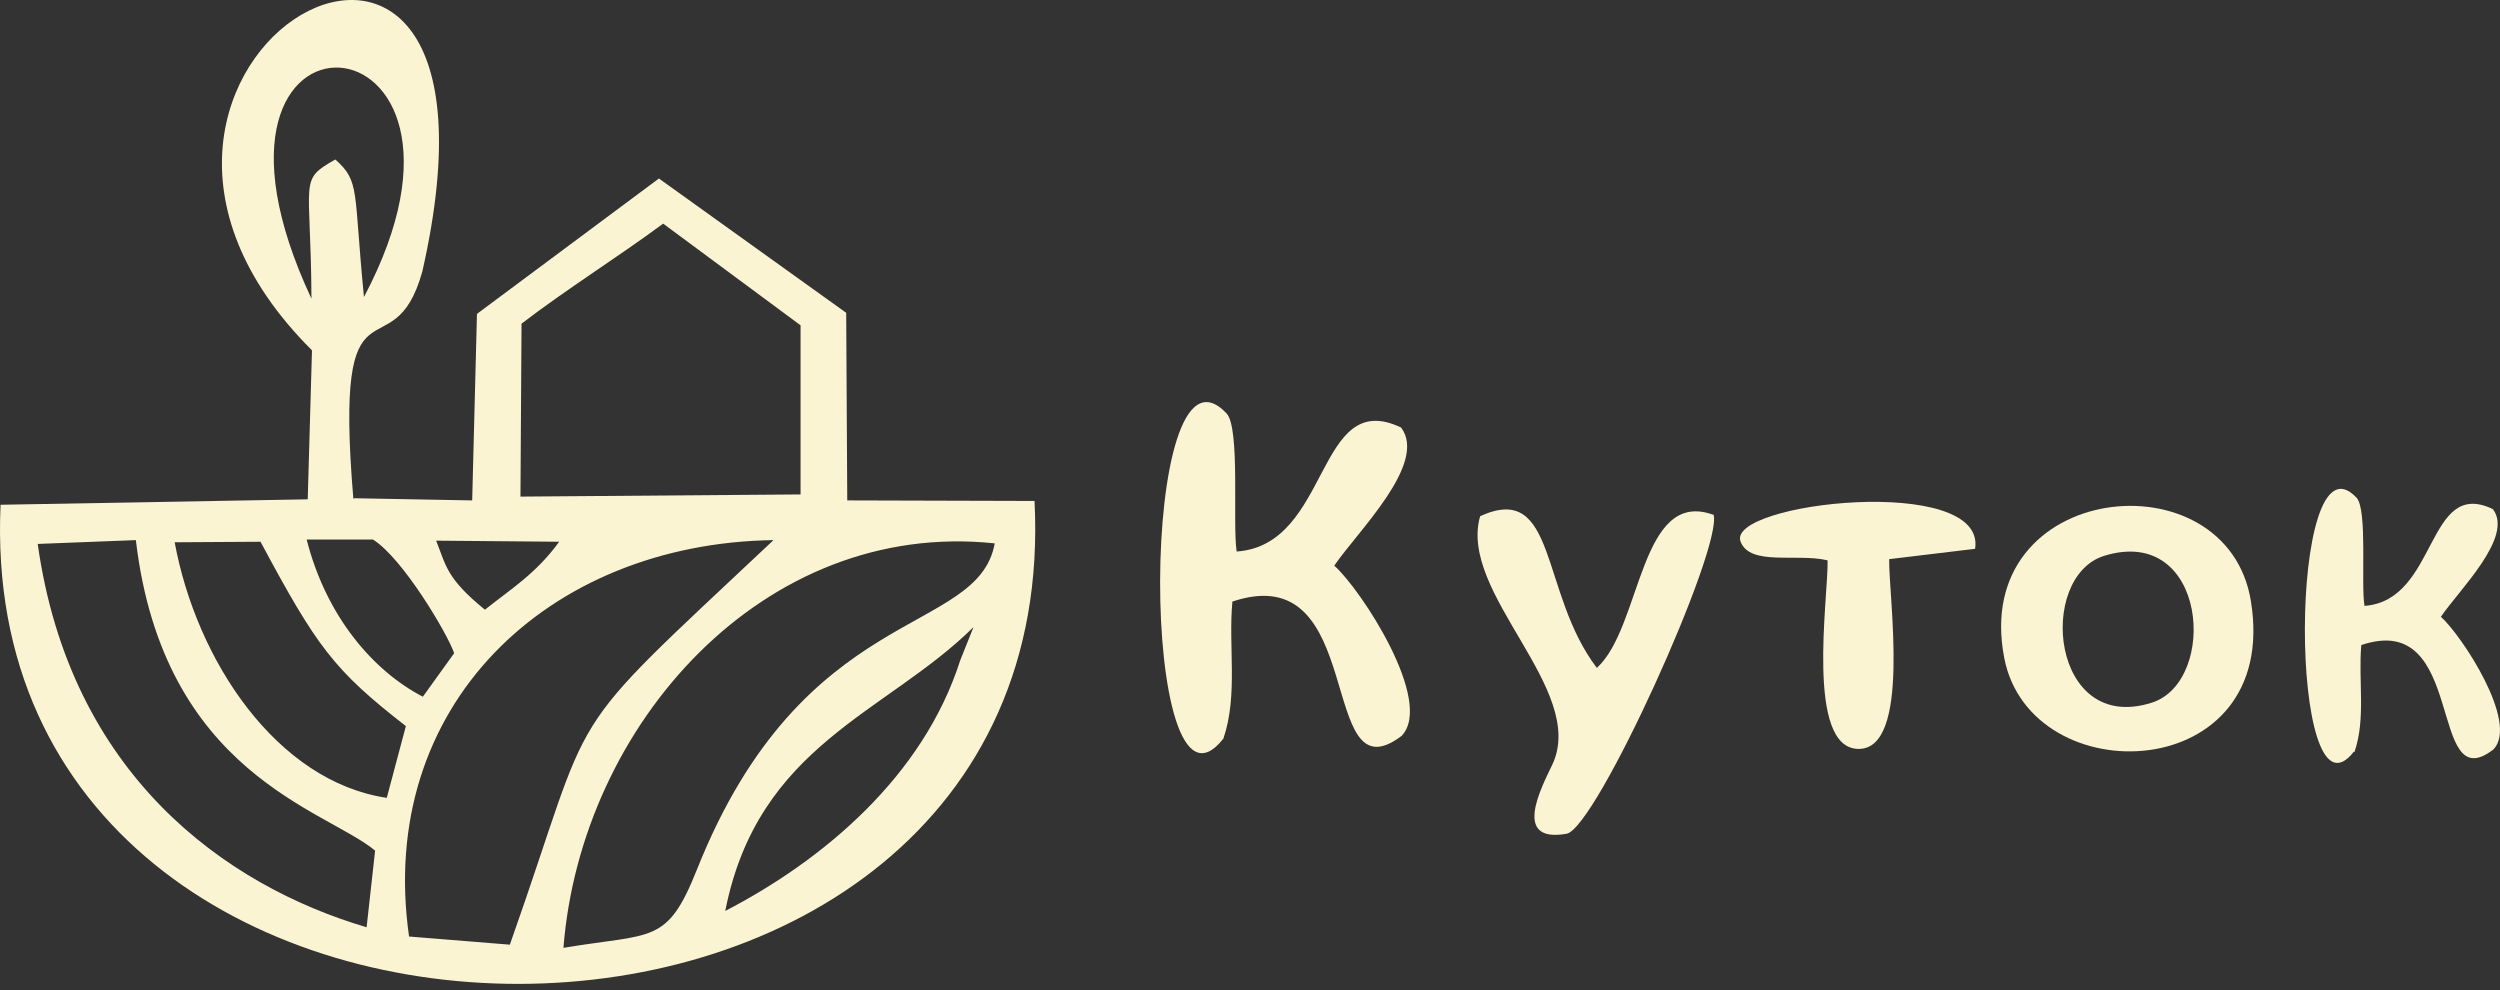 <svg width="260" height="103" viewBox="0 0 260 103" fill="none" xmlns="http://www.w3.org/2000/svg">
<rect x="0" y="0" width="260" height="103" fill="#333333" stroke="none"/>
<path fill-rule="evenodd" clip-rule="evenodd" d="M101.245 65.219L99.866 68.669C96.004 80.771 85.576 89.48 75.425 94.74C78.846 77.435 92.142 74.211 101.245 65.219ZM83.259 51.421V33.833L68.97 23.258C64.39 26.651 58.873 30.101 54.239 33.663L54.128 51.647L83.259 51.421ZM58.597 98.585C60.418 75.342 79.452 53.966 103.452 56.511C101.687 66.237 83.59 62.562 72.501 90.385C69.356 98.302 67.921 97.002 58.542 98.585H58.597ZM43.977 72.458C38.846 69.8 33.935 64.145 31.894 56.115H38.791C41.88 58.037 46.57 65.955 47.232 67.934L43.977 72.458ZM18.156 56.397L27.094 56.341C32.942 67.255 34.708 69.687 42.211 75.512L40.225 82.977C28.804 81.28 20.418 68.726 18.156 56.341V56.397ZM53.025 98.246L42.542 97.398C39.121 73.42 56.942 56.511 80.445 56.171C57.604 77.661 62.239 72.175 53.025 98.246ZM50.432 63.41C46.404 60.13 46.404 58.829 45.356 56.228L58.156 56.341C55.728 59.677 53.19 61.204 50.432 63.41ZM3.977 56.567L14.129 56.171C16.997 80.489 33.825 84.165 39.011 88.462L38.128 96.436C23.397 92.082 7.287 80.545 3.922 56.567H3.977ZM37.852 30.892C36.749 19.695 37.466 18.903 34.873 16.585C31.011 18.79 32.335 18.451 32.391 31.062C16.777 -2.304 53.963 0.411 37.852 30.892ZM36.749 51.873C34.653 26.934 40.832 39.319 43.922 28.234C55.728 -23.737 2.266 6.349 32.446 36.434L32.004 51.93L0.06 52.495C-2.975 118.944 111.011 119.057 107.59 52.099L88.115 52.043L88.004 32.532L68.528 18.564L49.604 32.645L49.108 52.043L36.859 51.817L36.749 51.873Z" fill="#faf4d3"/>
<path fill-rule="evenodd" clip-rule="evenodd" d="M178.266 53.569C170.487 50.629 170.763 65.219 166.073 69.461C160.114 61.657 161.99 50.007 153.935 53.683C151.618 61.713 165.135 71.723 161.438 79.527C160.335 81.846 157.19 87.727 162.928 86.709C166.018 86.144 179.204 56.963 178.211 53.513L178.266 53.569Z" fill="#faf4d3"/>
<path fill-rule="evenodd" clip-rule="evenodd" d="M127.232 76.813C128.776 72.288 127.728 67.255 128.169 62.562C142.349 57.811 136.887 83.26 145.769 76.53C149.19 72.967 141.521 61.261 138.763 58.829C141.135 55.323 148.528 48.197 145.714 44.465C136.831 40.224 138.431 56.68 128.611 57.359C128.169 54.418 128.997 44.521 127.563 42.995C118.349 33.211 118.459 88.01 127.232 76.813Z" fill="#faf4d3"/>
<path fill-rule="evenodd" clip-rule="evenodd" d="M218.818 57.811C229.576 54.474 230.735 70.875 223.783 73.08C213.3 76.417 211.811 60.017 218.818 57.811ZM208.445 68.443C211.204 82.637 237.19 81.733 234.1 62.561C231.673 47.179 204.859 50.007 208.445 68.443Z" fill="#faf4d3"/>
<path fill-rule="evenodd" clip-rule="evenodd" d="M190.073 58.32C190.128 62.222 187.756 77.831 193.273 77.887C198.79 77.944 196.418 62.166 196.473 58.151L205.411 57.076C206.625 49.215 179.425 52.269 181.025 56.341C182.018 58.886 186.818 57.529 190.018 58.264L190.073 58.32Z" fill="#faf4d3"/>
<path fill-rule="evenodd" clip-rule="evenodd" d="M244.859 78.227C246.073 74.72 245.245 70.762 245.576 67.086C256.61 63.353 252.417 83.26 259.314 77.944C262.017 75.173 256.004 66.068 253.852 64.145C255.728 61.374 261.466 55.832 259.259 52.948C252.307 49.611 253.576 62.449 245.907 63.014C245.521 60.752 246.238 53.004 245.079 51.76C237.907 44.126 238.017 86.879 244.804 78.17L244.859 78.227Z" fill="#faf4d3"/>
</svg>
